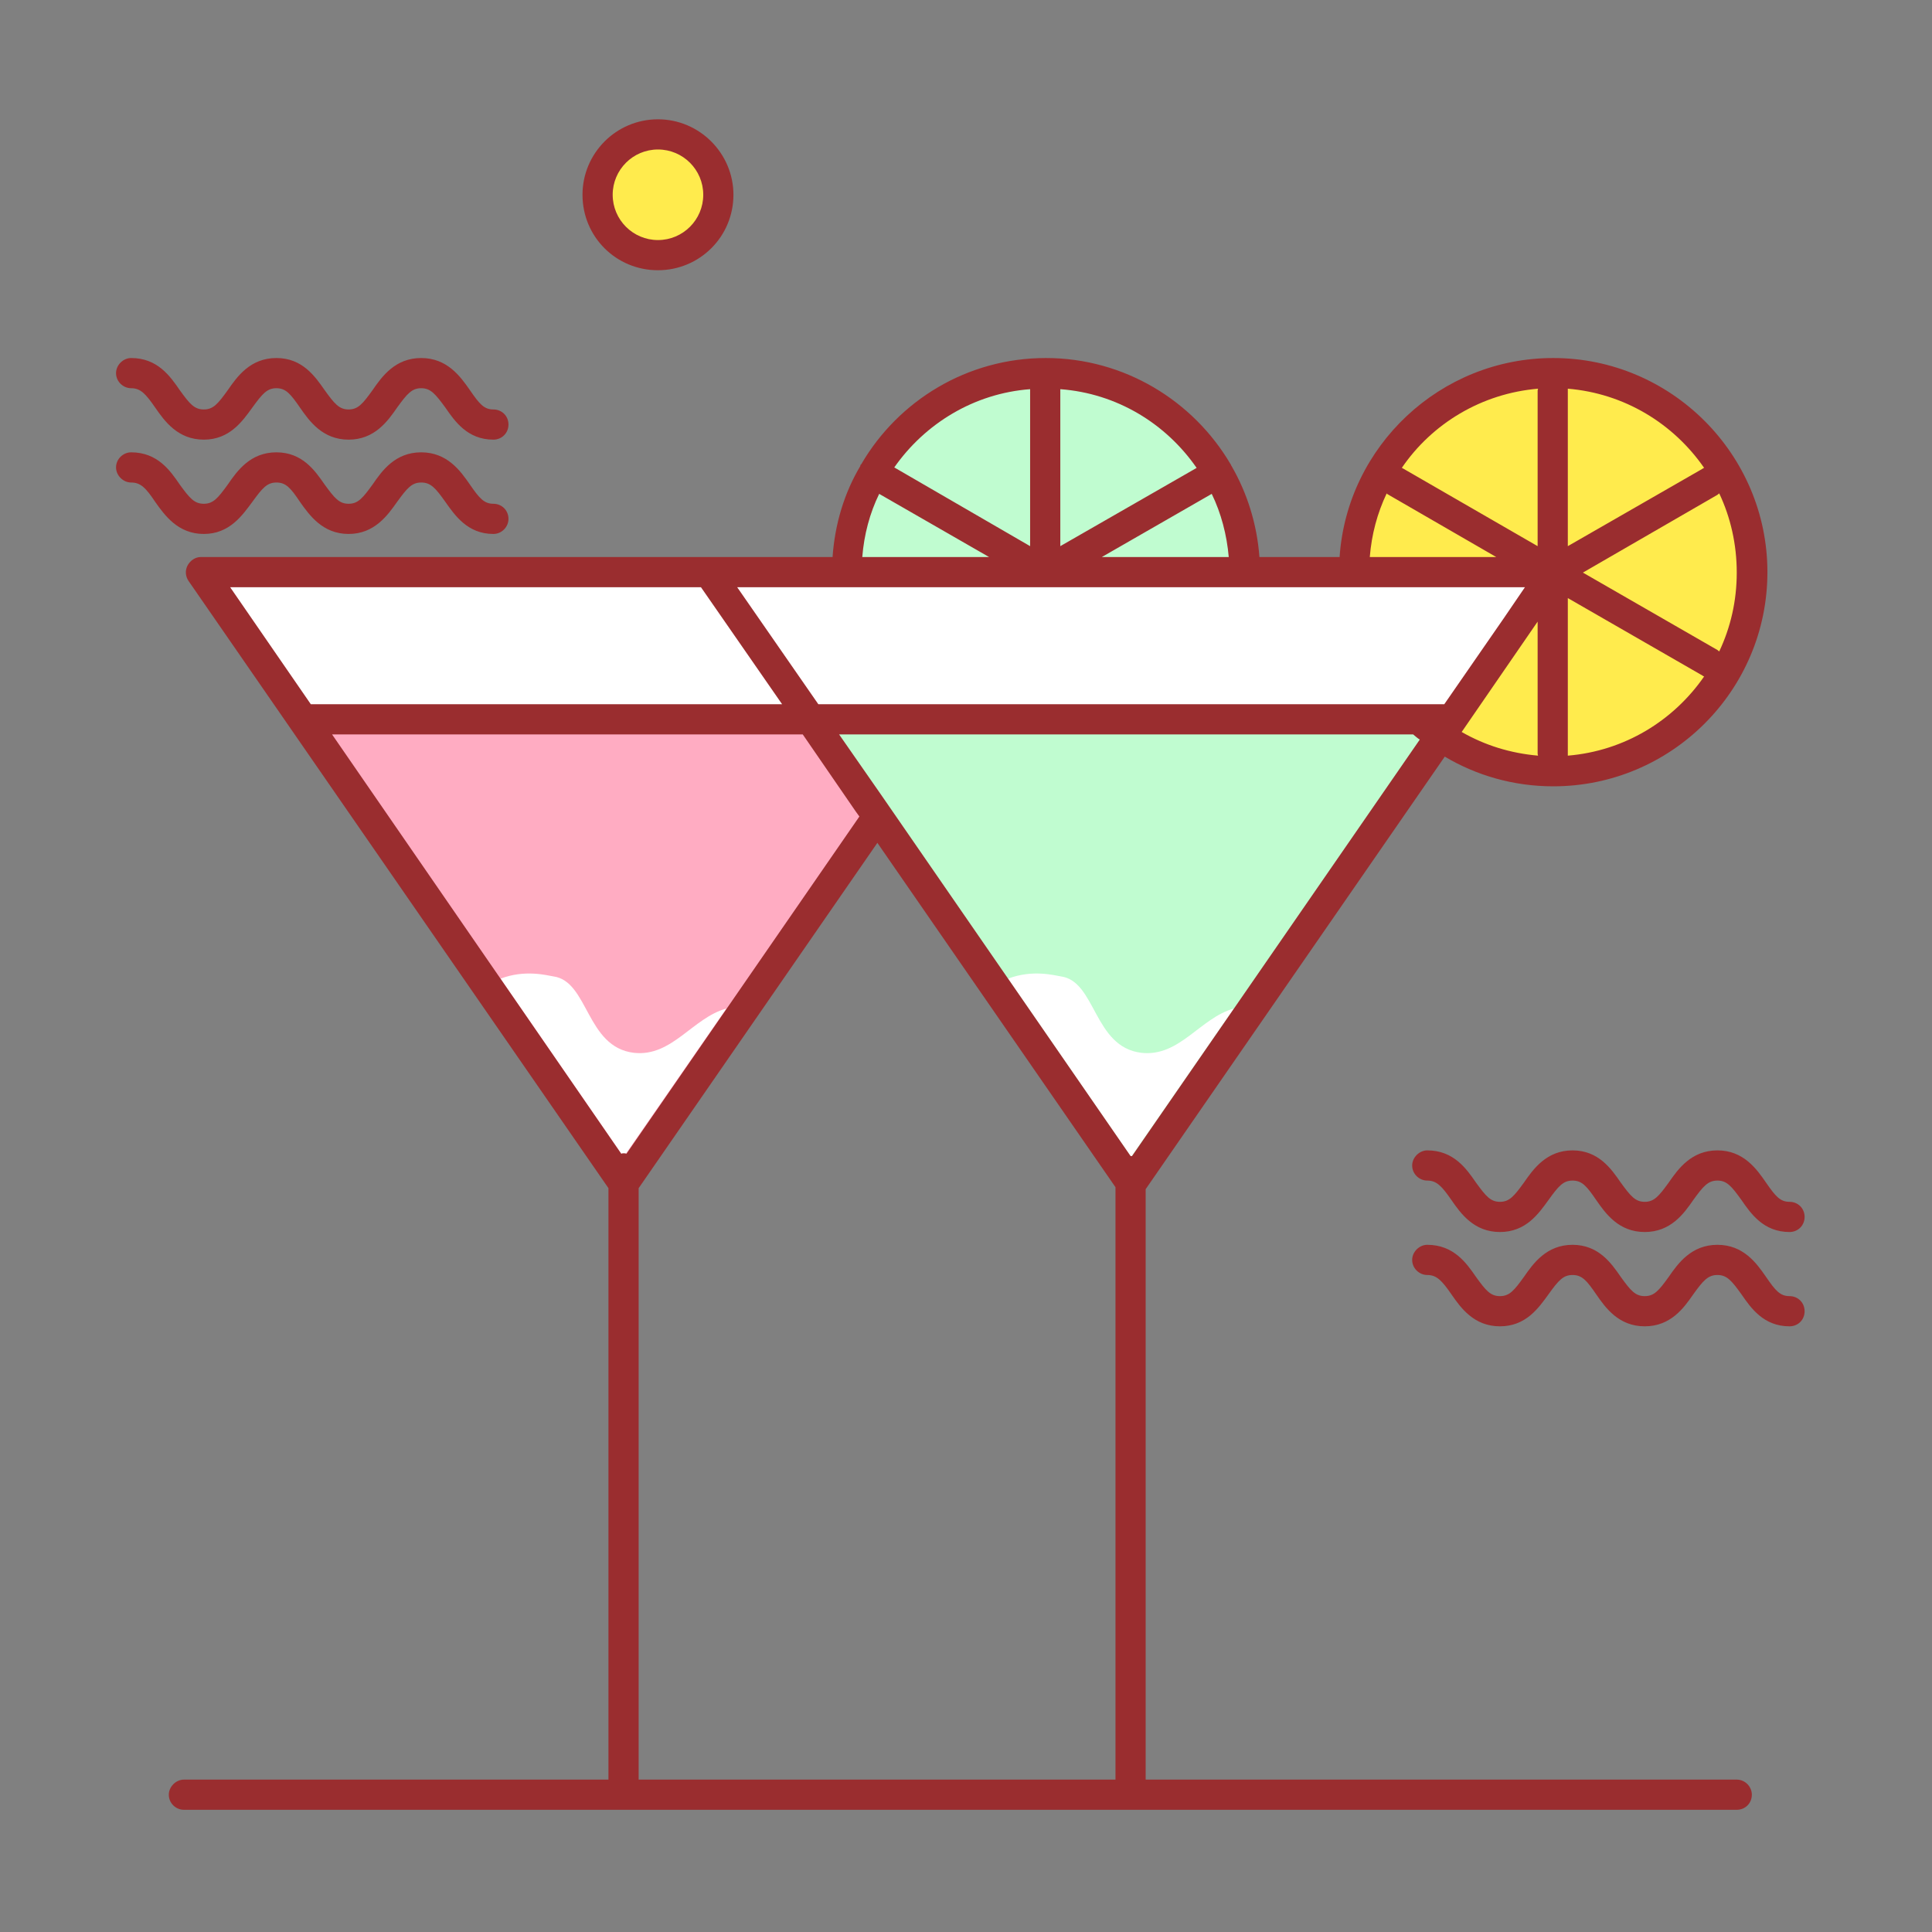 <?xml version="1.0" encoding="UTF-8"?>
<svg xmlns="http://www.w3.org/2000/svg" xmlns:xlink="http://www.w3.org/1999/xlink" width="16px" height="16px" viewBox="0 0 16 16" version="1.1">
<rect x="0" y="0" width="16" height="16" fill="#808080" stroke="none"/>
<g id="surface1">
<path style=" stroke:none;fill-rule:nonzero;fill:rgb(60.392%,17.647%,18.431%);fill-opacity:1;" d="M 14.82 10.984 C 14.605 10.984 14.5 10.832 14.422 10.719 C 14.34 10.605 14.301 10.559 14.223 10.559 C 14.145 10.559 14.105 10.605 14.023 10.719 C 13.945 10.832 13.836 10.984 13.621 10.984 C 13.406 10.984 13.297 10.832 13.219 10.719 C 13.141 10.605 13.102 10.559 13.023 10.559 C 12.945 10.559 12.906 10.605 12.824 10.719 C 12.742 10.832 12.637 10.984 12.422 10.984 C 12.207 10.984 12.098 10.832 12.02 10.719 C 11.941 10.605 11.898 10.559 11.82 10.559 C 11.754 10.559 11.695 10.504 11.695 10.434 C 11.695 10.367 11.754 10.309 11.82 10.309 C 12.039 10.309 12.145 10.461 12.223 10.574 C 12.305 10.688 12.344 10.734 12.422 10.734 C 12.5 10.734 12.539 10.688 12.621 10.574 C 12.699 10.461 12.809 10.309 13.023 10.309 C 13.238 10.309 13.344 10.461 13.422 10.574 C 13.504 10.688 13.543 10.734 13.621 10.734 C 13.699 10.734 13.738 10.688 13.82 10.574 C 13.898 10.461 14.008 10.309 14.223 10.309 C 14.438 10.309 14.547 10.461 14.625 10.574 C 14.703 10.688 14.742 10.734 14.82 10.734 C 14.891 10.734 14.945 10.789 14.945 10.859 C 14.945 10.93 14.891 10.984 14.82 10.984 Z M 14.82 10.203 C 14.605 10.203 14.5 10.051 14.422 9.938 C 14.34 9.824 14.301 9.777 14.223 9.777 C 14.145 9.777 14.105 9.824 14.023 9.938 C 13.945 10.051 13.836 10.203 13.621 10.203 C 13.406 10.203 13.297 10.051 13.219 9.938 C 13.141 9.824 13.102 9.777 13.023 9.777 C 12.945 9.777 12.906 9.824 12.824 9.938 C 12.742 10.051 12.637 10.203 12.422 10.203 C 12.207 10.203 12.098 10.051 12.02 9.938 C 11.941 9.824 11.898 9.777 11.82 9.777 C 11.754 9.777 11.695 9.723 11.695 9.652 C 11.695 9.586 11.754 9.527 11.82 9.527 C 12.039 9.527 12.145 9.68 12.223 9.793 C 12.305 9.906 12.344 9.953 12.422 9.953 C 12.5 9.953 12.539 9.906 12.621 9.793 C 12.699 9.68 12.809 9.527 13.023 9.527 C 13.238 9.527 13.344 9.68 13.422 9.793 C 13.504 9.906 13.543 9.953 13.621 9.953 C 13.699 9.953 13.738 9.906 13.82 9.793 C 13.898 9.68 14.008 9.527 14.223 9.527 C 14.438 9.527 14.547 9.68 14.625 9.793 C 14.703 9.906 14.742 9.953 14.82 9.953 C 14.891 9.953 14.945 10.008 14.945 10.078 C 14.945 10.148 14.891 10.203 14.82 10.203 Z M 4.086 4.422 C 3.871 4.422 3.766 4.266 3.688 4.156 C 3.605 4.039 3.566 3.996 3.488 3.996 C 3.41 3.996 3.371 4.043 3.289 4.156 C 3.211 4.266 3.102 4.422 2.887 4.422 C 2.672 4.422 2.562 4.266 2.484 4.156 C 2.406 4.039 2.367 3.996 2.289 3.996 C 2.211 3.996 2.172 4.043 2.09 4.156 C 2.008 4.266 1.902 4.422 1.688 4.422 C 1.473 4.422 1.363 4.266 1.285 4.156 C 1.207 4.039 1.164 3.996 1.086 3.996 C 1.02 3.996 0.961 3.938 0.961 3.871 C 0.961 3.801 1.02 3.746 1.086 3.746 C 1.305 3.746 1.41 3.898 1.488 4.012 C 1.57 4.125 1.609 4.172 1.688 4.172 C 1.766 4.172 1.805 4.125 1.887 4.012 C 1.965 3.898 2.074 3.746 2.289 3.746 C 2.504 3.746 2.609 3.898 2.688 4.012 C 2.77 4.125 2.809 4.172 2.887 4.172 C 2.965 4.172 3.004 4.125 3.086 4.012 C 3.164 3.898 3.273 3.746 3.488 3.746 C 3.703 3.746 3.812 3.898 3.891 4.012 C 3.969 4.125 4.008 4.172 4.086 4.172 C 4.156 4.172 4.211 4.227 4.211 4.297 C 4.211 4.363 4.156 4.422 4.086 4.422 Z M 4.086 3.641 C 3.871 3.641 3.766 3.488 3.688 3.375 C 3.605 3.262 3.566 3.215 3.488 3.215 C 3.41 3.215 3.371 3.262 3.289 3.375 C 3.211 3.488 3.102 3.641 2.887 3.641 C 2.672 3.641 2.562 3.488 2.484 3.375 C 2.406 3.262 2.367 3.215 2.289 3.215 C 2.211 3.215 2.172 3.262 2.09 3.375 C 2.008 3.488 1.902 3.641 1.688 3.641 C 1.473 3.641 1.363 3.488 1.285 3.375 C 1.207 3.262 1.164 3.215 1.086 3.215 C 1.02 3.215 0.961 3.16 0.961 3.09 C 0.961 3.023 1.02 2.965 1.086 2.965 C 1.305 2.965 1.41 3.117 1.488 3.23 C 1.57 3.344 1.609 3.391 1.688 3.391 C 1.766 3.391 1.805 3.344 1.887 3.23 C 1.965 3.117 2.074 2.965 2.289 2.965 C 2.504 2.965 2.609 3.117 2.688 3.23 C 2.77 3.344 2.809 3.391 2.887 3.391 C 2.965 3.391 3.004 3.344 3.086 3.23 C 3.164 3.117 3.273 2.965 3.488 2.965 C 3.703 2.965 3.812 3.117 3.891 3.23 C 3.969 3.344 4.008 3.391 4.086 3.391 C 4.156 3.391 4.211 3.445 4.211 3.516 C 4.211 3.586 4.156 3.641 4.086 3.641 Z M 4.086 3.641 "/>
<path style=" stroke:none;fill-rule:nonzero;fill:rgb(100%,92.157%,30.196%);fill-opacity:1;" d="M 4.949 1.613 C 4.949 1.891 5.172 2.113 5.449 2.113 C 5.723 2.113 5.949 1.891 5.949 1.613 C 5.949 1.34 5.723 1.113 5.449 1.113 C 5.172 1.113 4.949 1.34 4.949 1.613 Z M 4.949 1.613 "/>
<path style=" stroke:none;fill-rule:nonzero;fill:rgb(60.392%,17.647%,18.431%);fill-opacity:1;" d="M 5.449 2.238 C 5.102 2.238 4.824 1.961 4.824 1.613 C 4.824 1.27 5.102 0.988 5.449 0.988 C 5.793 0.988 6.074 1.27 6.074 1.613 C 6.074 1.961 5.793 2.238 5.449 2.238 Z M 5.449 1.238 C 5.242 1.238 5.074 1.406 5.074 1.613 C 5.074 1.82 5.242 1.988 5.449 1.988 C 5.656 1.988 5.824 1.82 5.824 1.613 C 5.824 1.406 5.656 1.238 5.449 1.238 Z M 5.449 1.238 "/>
<path style=" stroke:none;fill-rule:nonzero;fill:rgb(75.294%,98.824%,81.569%);fill-opacity:1;" d="M 8.656 6.387 C 9.57 6.387 10.305 5.648 10.305 4.738 C 10.305 3.828 9.57 3.09 8.656 3.09 C 7.746 3.09 7.008 3.828 7.008 4.738 C 7.008 5.648 7.746 6.387 8.656 6.387 Z M 8.656 6.387 "/>
<path style=" stroke:none;fill-rule:nonzero;fill:rgb(100%,100%,100%);fill-opacity:1;" d="M 5.164 9.801 L 8.664 4.738 L 1.664 4.738 Z M 5.164 9.801 "/>
<path style=" stroke:none;fill-rule:nonzero;fill:rgb(100%,67.451%,76.078%);fill-opacity:1;" d="M 7.82 5.957 L 2.508 5.957 L 5.164 9.801 Z M 7.82 5.957 "/>
<path style=" stroke:none;fill-rule:nonzero;fill:rgb(100%,100%,100%);fill-opacity:1;" d="M 5.164 9.582 L 6.016 8.352 C 5.734 8.43 5.566 8.754 5.25 8.719 C 4.852 8.672 4.875 8.125 4.582 8.086 C 4.531 8.078 4.348 8.027 4.145 8.105 Z M 5.164 9.582 "/>
<path style=" stroke:none;fill-rule:nonzero;fill:rgb(100%,92.157%,30.196%);fill-opacity:1;" d="M 12.859 6.387 C 13.773 6.387 14.508 5.648 14.508 4.738 C 14.508 3.828 13.773 3.09 12.859 3.09 C 11.949 3.09 11.211 3.828 11.211 4.738 C 11.211 5.648 11.949 6.387 12.859 6.387 Z M 12.859 6.387 "/>
<path style=" stroke:none;fill-rule:nonzero;fill:rgb(100%,100%,100%);fill-opacity:1;" d="M 9.367 9.801 L 12.867 4.738 L 5.867 4.738 Z M 9.367 9.801 "/>
<path style=" stroke:none;fill-rule:nonzero;fill:rgb(75.294%,98.824%,81.569%);fill-opacity:1;" d="M 12.023 5.957 L 6.711 5.957 L 9.367 9.801 Z M 12.023 5.957 "/>
<path style=" stroke:none;fill-rule:nonzero;fill:rgb(100%,100%,100%);fill-opacity:1;" d="M 9.367 9.582 L 10.219 8.352 C 9.938 8.43 9.77 8.754 9.453 8.719 C 9.055 8.672 9.078 8.125 8.785 8.086 C 8.734 8.078 8.551 8.027 8.348 8.105 Z M 9.367 9.582 "/>
<path style=" stroke:none;fill-rule:nonzero;fill:rgb(60.392%,17.647%,18.431%);fill-opacity:1;" d="M 14.383 14.738 L 9.488 14.738 L 9.488 9.848 L 11.965 6.266 C 12.227 6.422 12.535 6.512 12.863 6.512 C 13.84 6.512 14.637 5.719 14.637 4.738 C 14.637 3.762 13.84 2.965 12.863 2.965 C 11.926 2.965 11.156 3.695 11.094 4.613 L 10.43 4.613 C 10.41 4.34 10.328 4.082 10.199 3.859 C 10.195 3.855 10.195 3.852 10.195 3.852 C 10.195 3.848 10.191 3.844 10.191 3.844 C 9.883 3.32 9.312 2.965 8.66 2.965 C 8.008 2.965 7.438 3.32 7.133 3.844 C 7.129 3.848 7.129 3.848 7.125 3.852 C 7.125 3.852 7.125 3.855 7.125 3.859 C 6.992 4.082 6.914 4.34 6.895 4.613 L 5.875 4.613 C 5.867 4.613 5.863 4.613 5.859 4.613 L 1.664 4.613 C 1.617 4.613 1.578 4.641 1.555 4.68 C 1.531 4.723 1.535 4.773 1.562 4.812 L 5.039 9.84 L 5.039 14.738 L 1.523 14.738 C 1.457 14.738 1.398 14.797 1.398 14.863 C 1.398 14.934 1.457 14.988 1.523 14.988 L 14.383 14.988 C 14.453 14.988 14.508 14.934 14.508 14.863 C 14.508 14.797 14.453 14.738 14.383 14.738 Z M 14.223 4.098 C 14.227 4.094 14.234 4.09 14.238 4.086 C 14.332 4.285 14.383 4.508 14.383 4.742 C 14.383 4.977 14.332 5.195 14.238 5.395 C 14.234 5.391 14.227 5.387 14.223 5.383 L 13.109 4.742 Z M 14.113 3.875 C 14.109 3.875 14.102 3.879 14.098 3.883 L 12.984 4.523 L 12.984 3.238 C 12.984 3.234 12.984 3.227 12.984 3.219 C 13.453 3.258 13.859 3.508 14.113 3.875 Z M 12.984 6.238 L 12.984 4.953 L 14.098 5.594 C 14.102 5.598 14.109 5.602 14.113 5.602 C 13.859 5.969 13.453 6.219 12.984 6.258 C 12.984 6.25 12.984 6.246 12.984 6.238 Z M 9.375 9.574 L 9.363 9.574 L 7.297 6.582 L 6.949 6.082 L 11.703 6.082 C 11.723 6.098 11.738 6.113 11.758 6.125 Z M 12.105 6.062 L 12.734 5.148 L 12.734 6.238 C 12.734 6.242 12.734 6.25 12.738 6.258 C 12.508 6.238 12.297 6.172 12.105 6.062 Z M 12.738 3.219 C 12.734 3.227 12.734 3.234 12.734 3.242 L 12.734 4.523 L 11.625 3.883 C 11.617 3.879 11.613 3.875 11.609 3.875 C 11.859 3.508 12.27 3.258 12.738 3.219 Z M 11.484 4.086 C 11.488 4.094 11.496 4.094 11.5 4.098 L 12.391 4.613 L 11.344 4.613 C 11.359 4.426 11.406 4.25 11.484 4.086 Z M 10.035 4.09 C 10.113 4.25 10.16 4.43 10.176 4.613 L 9.125 4.613 Z M 8.781 3.223 C 9.25 3.258 9.656 3.508 9.91 3.875 L 8.781 4.523 Z M 8.531 3.223 L 8.531 4.523 L 7.406 3.871 C 7.66 3.508 8.066 3.258 8.531 3.223 Z M 7.281 4.09 L 8.191 4.613 L 7.141 4.613 C 7.156 4.426 7.203 4.25 7.281 4.09 Z M 11.094 4.863 L 12.629 4.863 L 12.453 5.121 L 11.961 5.832 L 6.777 5.832 L 6.105 4.863 Z M 1.906 4.863 L 5.805 4.863 L 6.477 5.832 L 2.574 5.832 Z M 2.75 6.082 L 6.648 6.082 L 7.086 6.719 L 7.117 6.762 L 5.188 9.555 C 5.18 9.551 5.172 9.551 5.164 9.551 C 5.156 9.551 5.152 9.551 5.145 9.555 Z M 5.289 9.84 L 7.266 6.98 L 9.238 9.832 L 9.238 14.738 L 5.289 14.738 Z M 5.289 9.84 "/>
</g>
</svg>
